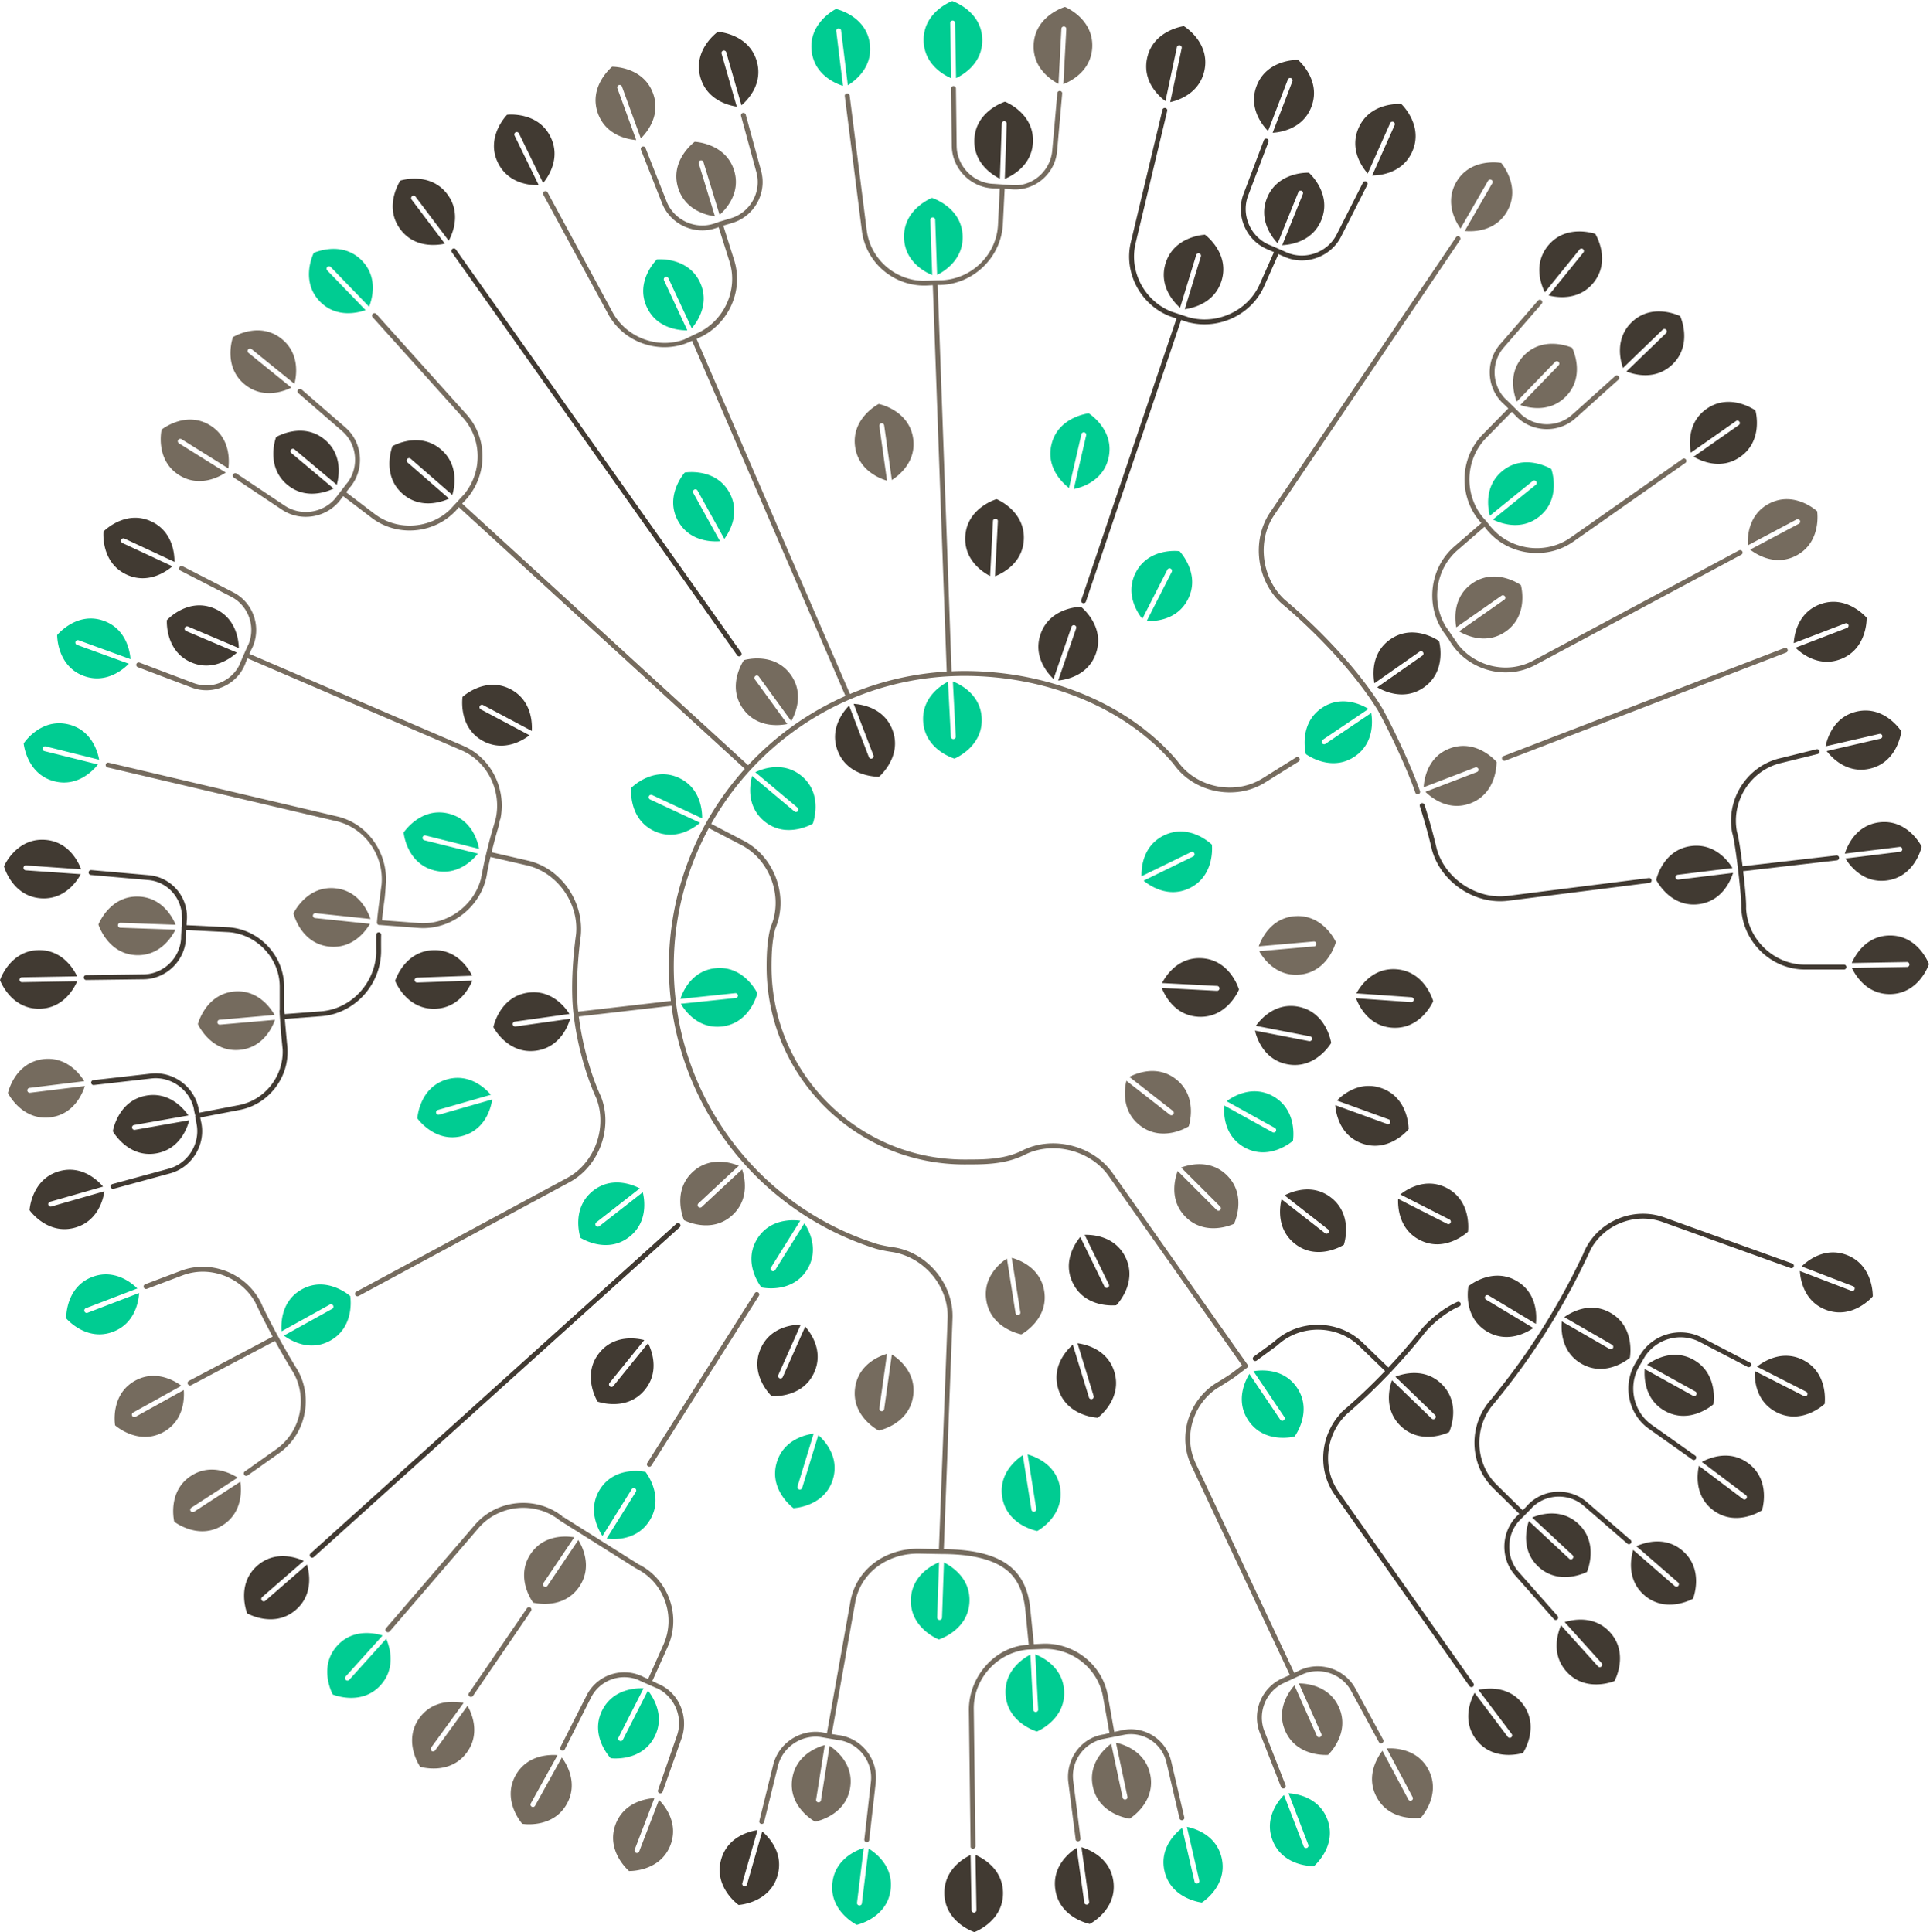 <svg xmlns="http://www.w3.org/2000/svg" width="1580" height="1582" viewBox="0 0 1580 1582">
    <g fill="none" fill-rule="evenodd">
        <path fill="#413A32" d="M1387.736 1191.784l-35.614-25.204c-14.769-10.451-19.31-30.985-10.74-46.848l1.928-3.308c1.813-3.113 2.88-4.948 3.323-5.716 9.721-14.822 29.168-20.105 44.941-11.885l39.083 20.367a2 2 0 1 0 1.848-3.547l-39.083-20.367c-17.512-9.127-39.062-3.355-49.832 12.77-.198.267-.255.363-.345.515l-.102.174c-.004.003-.005.007-.007.01l-.55.934c-.185.313-.378.515-.57.844-.205.349-.207.313-.258.313-.012 0-.024.167-.035.188-.015.037-.022.135-.034.172-.029.049-.057.128-.086.178-.48.825-1.062 1.84-1.75 3.02-.282.485-.543.909-.784 1.322-.033.053-.057.12-.09.12h-.003c-.038 0-.059.134-.113.227-.329.538-.62 1.053-.888 1.544-.43.738-.624 1.217-.815 1.546-.147.253-.16.262-.16.421v.002c0 .018-.11.053-.117.063.001-.001-.026-.001-.022-.002-.026.089-.078.255-.11.46-.023.049-.055.097-.076.145-7.85 17.242-2.554 38.495 13.143 49.603l35.61 25.205a2 2 0 1 0 2.308-3.265M1418.051 681.855c.131.421.209.662.343 1.175.248.944.548 2.304.899 4.15 1.015 5.342 2.218 13.481 3.6 24.981 1.208 10.056 1.956 17.77 2.33 23.448.251 3.81.305 6.41.25 7.681 1.204 28.035 24.53 50.546 52.116 50.546h31.992a2 2 0 0 0 0-4h-31.992c-25.406 0-46.943-20.762-48.133-46.11.075-1.698.018-4.333-.242-8.275-.359-5.448-1.059-12.792-2.164-22.138l76.76-8.883a2.012 2.012 0 0 0 1.758-2.229 2.004 2.004 0 0 0-2.216-1.764l-76.779 8.855c-1.271-10.329-2.389-17.798-3.35-22.858-.367-1.93-.687-3.378-.96-4.419a15.546 15.546 0 0 0-.315-1.076c-4.754-24.989 11.125-50.012 35.707-56.078l30.405-7.502a2 2 0 1 0-.958-3.884l-30.405 7.503c-26.709 6.59-43.899 33.753-38.646 60.877"/>
        <path fill="#413A32" d="M1334.891 1260.906l-35.812-31.037c-14.174-12.284-35.95-11.08-48.667 2.695-.129.14-.234.285-.317.43-.717.74-1.88 1.928-3.534 3.6l-21.33-20.957c-17.138-16.836-18.82-44.342-4.583-63.483.841-1.025 2.307-2.814 4.481-5.47 28.59-34.924 52.88-72.99 72.256-113.402 2.543-5.305 3.88-8.111 4.23-8.88.224-.594.233-.623.243-.736 10.997-20.94 36.615-31.242 59.203-23.11l104.843 37.743a2 2 0 0 0 1.355-3.763l-104.843-37.744c-25.943-9.34-55.5 3.724-66.059 29.196-.017.08-.019.156-.029.234-.839 1.758-1.614 3.377-2.55 5.33-19.237 40.124-43.356 77.92-71.744 112.598l-1.705 2.082c-.07.078-.132.15-.2.228l-.007-.006-.172.21a49.363 49.363 0 0 0-2.308 2.83l-.52.64c-.486.602-.486.602-.523.654a.385.385 0 0 0 .037.09c-.09.13-.183.258-.272.388-14.245 20.636-12.074 49.406 6.062 67.224l21.32 20.947-1.212 1.222c-.093.086-.17.16-.255.24l-.009-.01-.282.288-.024.023c-.363.353-.655.653-.934.953l-.405.414c-.24.253-.24.253-.36.409-.013.018-.028.047-.042.072l-.025.029c-11.449 13.182-11.64 33.392.07 46.647l31.814 36.017a2 2 0 1 0 2.998-2.648l-31.815-36.017c-10.523-11.912-10.187-30.228.416-41.897.62-.62 2.013-2.025 4.321-4.354.002-.002 0-.003 0-.005l-.002-.001v-.001c3-3.03 4.762-4.821 5.51-5.608.166-.175.287-.303.37-.395.212-.26.23-.28.286-.388 11.35-11.38 30.05-12.146 42.292-1.535l35.813 31.037a2.001 2.001 0 0 0 2.62-3.023M1046.596 208.057l4.923 2.188c17.125 7.611 37.845.245 46.32-16.469l21.526-42.454a2 2 0 0 0-3.569-1.809l-21.525 42.454c-7.51 14.814-25.948 21.37-41.127 14.623l-6.75-3-7.642-3.304c-15.242-6.592-22.853-24.56-16.978-40.086l16.678-44.075a2 2 0 0 0-3.74-1.416l-16.678 44.075c-6.63 17.525 1.927 37.733 19.132 45.173l5.767 2.494-11.683 26.287c-9.798 22.045-35.232 33.51-58.32 27.002a15580.504 15580.504 0 0 0-13.75-4.54c-22.072-8.625-35.062-32.742-29.509-56.008l25.855-108.31a2 2 0 1 0-3.89-.929L925.78 198.264c-5.922 24.81 7.574 50.466 30.624 60.132l.017.033c.326.177.326.177.362.191.324.113.514.177.777.265l.384.127.141.047c1.388.521 2.69.956 4.006 1.331l.035.012h.001l.084.025c.026.005.05.004.076.008l.906.3-78.007 230.541a2 2 0 0 0 3.79 1.282L966.99 261.99l.767.254c.101.038.194.071.294.107l-.004.011.301.098c1.126.41 2.127.736 3.124 1.025a205.569 205.569 0 0 0 1.54.503c.206.067.206.067.558.12l.028-.055c24.498 5.995 50.94-6.364 61.306-29.689l11.691-26.306zM235.394 859.418c-.005-.43-.017-.548-.032-.705-.004-.038.038-.08.034-.118-.086-1.513-.45-4.432-.455-4.464-.008-.03-1.618-17.527-1.789-19.827l29.93-2.257C290.521 829.962 312 806.039 312 778.49v-.005c0-.017-.085-10.138.034-13.003.046-1.104-.838-2.036-1.942-2.081a2.011 2.011 0 0 0-2.094 1.915c-.119 2.89.002 14.97.002 14.972-1 24.673-20.457 45.889-45.225 47.77l-29.81 2.256c-.072-.986-.19-1.924-.249-2.766-.025-.353-.065-.562-.09-.936-.012-.157-.032-18.692-.032-18.692 0-25.645-20.74-47.442-46.352-48.723l-33.55-1.677.2-3.646a2.27 2.27 0 0 0 .067-.413l.004-.062.004-.083c1.375-18.674-12.46-35.065-31.086-36.715l-47.123-4.176a2 2 0 1 0-.354 3.984l47.094 4.176C137.345 721.989 149 735.492 149 751.24v.015c0 .023.022.04.017.07-.013.094.202.204.187.43-.056.832-.204 3.233-.204 7.554v-.473h-.313c-.199 4-.365 6.262-.409 7.523-.019.542-.05.998-.045 1.198.004.097-.009.157.022.42-.698 16.292-14.318 29.608-30.683 29.815l-47.013.61a2.008 2.008 0 0 0-1.976 2.033 2.002 2.002 0 0 0 2.024 1.978l47.01-.593c18.741-.237 34.246-15.61 34.645-34.356.004-.185-.012-.358-.039-.726.035-.987.116-2.701.248-5.224l33.775 1.678C209.728 764.366 229 784.406 229 807.92v18.497c0 .846-.142 1.055-.117 1.409.071 1.012.046 2.139.133 3.353.25 3.468.458 6.937.717 10.176.132 1.65.234 3.202.358 4.635.19 2.196 1.188 12.162 1.29 13.109 1 21.696-14.283 41.606-35.878 45.759l-32.328 6.216-.397-2.098a2.505 2.505 0 0 0-.033-.313l-.01-.047h.001l-.07-.364-.156-.8a89.178 89.178 0 0 0-.195-.99c-.035-.182-.035-.182-.105-.43-.007-.015-.017-.03-.025-.045l-.028-.113c-4.316-17.02-20.953-28.832-38.593-26.822l-47.21 5.378a2 2 0 0 0 .453 3.974l47.21-5.378c15.826-1.803 30.992 8.995 34.592 24.397.15.808.391 2.85 1.391 6.366v.047H159.713c.793 4 1.188 6.479 1.347 7.26.048.24.044.32.073.423.011.034.007.048.015.073.001.005-.004.008-.003.013 2.346 15.568-7.597 31.114-22.963 35.304l-46.126 12.579a2 2 0 1 0 1.052 3.859l46.124-12.58c18.081-4.931 29.46-23.727 25.444-42.025a2.472 2.472 0 0 0-.119-.387c-.163-.85-.378-1.972-.639-3.35l32.338-6.22c23.44-4.507 40.03-25.98 39.138-49.367M1205.559 1381.163a2 2 0 0 0 .657-2.897l-110.363-156.75c-13.857-19.68-10.614-47.257 6.8-63.756l3.245-2.837c21.784-19.054 41.936-40.236 60.248-63.26 4.175-5.25 11.69-12.104 19.496-17.105 3.029-1.941 6.039-3.581 9.007-4.89a2.006 2.006 0 0 0 1.193-2.114h-.001a2.004 2.004 0 0 0-2.791-1.555c-3.17 1.398-6.365 3.14-9.566 5.19-8.182 5.243-16.024 12.396-20.467 17.984a490.26 490.26 0 0 1-26.401 30.499l-21.101-20.362c-19.817-19.121-52.166-19.467-72.372-.797l-16.66 12.23c-.803.59-1.144 1.685-.69 2.57a2.002 2.002 0 0 0 2.973.717l16.836-12.36.178-.147c18.643-17.305 48.64-17.008 66.956.665l21.14 20.4a473.873 473.873 0 0 1-30.913 29.588 53.124 53.124 0 0 0-2.996 2.62l-1.396 1.22-.358.315-.424.37.004.004c-.11.102-.19.179-.19.179l.145.146c-16.944 18.217-19.537 46.378-5.166 66.79l110.299 156.656c.602.855 1.767 1.2 2.678.687M1175.91 693.94a249.54 249.54 0 0 0-.467-1.985 385.136 385.136 0 0 0-1.857-7.408 509.132 509.132 0 0 0-7.42-25.611 2.001 2.001 0 0 0-3.812 1.212 503.451 503.451 0 0 1 7.361 25.41 375.635 375.635 0 0 1 1.838 7.328c.178.745.331 1.397.458 1.95l.15.661c7.166 26.653 35 45.404 62.305 42.045l115.86-14.64a2 2 0 0 0-.49-3.97l-115.859 14.64c-25.326 3.115-51.305-14.386-57.932-39.025a26.816 26.816 0 0 0-.136-.608M370.426 203.785a2 2 0 0 0-.477 2.787l233.5 330a2 2 0 1 0 3.265-2.31l-233.5-330a2 2 0 0 0-2.788-.477M553.741 1001.932l-299.5 270a2 2 0 0 0 2.68 2.97l299.5-270a2 2 0 1 0-2.68-2.97M1210.346 1383.657l27.188 36.08a1.992 1.992 0 0 1-.396 2.798 1.994 1.994 0 0 1-2.8-.391l-27.187-36.08c-3.03 5.556-10.527 22.586 1.19 38.137 14.248 18.906 38.426 11.112 38.426 11.112s14.156-21.093-.091-40c-11.718-15.55-30.154-13.038-36.33-11.656M1280.903 1328.138l30.229 33.573c.738.82.677 2.078-.15 2.822a1.994 1.994 0 0 1-2.822-.145l-30.23-33.573c-2.534 5.798-8.518 23.417 4.51 37.887 15.841 17.592 39.248 7.72 39.248 7.72s12.264-22.246-3.577-39.838c-13.028-14.47-31.176-10.361-37.208-8.446M1377.599 1269.869c-14.695-12.774-32.207-6.484-37.96-3.848l34.095 29.639c.833.723.925 1.98.195 2.819a1.995 1.995 0 0 1-2.819.2l-34.096-29.64c-1.809 6.065-5.601 24.282 9.094 37.056 17.867 15.53 39.896 2.88 39.896 2.88s9.461-23.575-8.405-39.106M1431.365 1198.178c-15.551-11.718-32.581-4.221-38.137-1.191l36.08 27.188a1.993 1.993 0 0 1 .391 2.799 1.994 1.994 0 0 1-2.798.396l-36.08-27.188c-1.382 6.175-3.894 24.612 11.657 36.33 18.906 14.247 39.999.091 39.999.091s7.794-24.178-11.112-38.425M1511.886 1027.589c-18.178-6.978-32.482 4.923-36.987 9.367l42.176 16.19a1.993 1.993 0 0 1 1.147 2.583 1.994 1.994 0 0 1-2.58 1.152l-42.177-16.191c.374 6.318 3.041 24.733 21.219 31.71 22.101 8.485 38.476-10.937 38.476-10.937s.827-25.39-21.274-33.874M1546.75 765.976c-19.468.34-28.273 16.731-30.785 22.54l45.17-.788a1.995 1.995 0 0 1 2.032 1.965 1.995 1.995 0 0 1-1.962 2.034l-45.17.788c2.713 5.717 12.085 21.793 31.553 21.453 23.669-.412 31.576-24.554 31.576-24.554s-8.744-23.851-32.414-23.438M1538.522 673.317c-19.326 2.373-26.368 19.596-28.26 25.635l44.841-5.506a1.993 1.993 0 0 1 2.225 1.742 1.995 1.995 0 0 1-1.738 2.229l-44.84 5.505c3.296 5.403 14.296 20.41 33.622 18.037 23.497-2.885 28.837-27.721 28.837-27.721s-11.19-22.806-34.687-19.921M1519.956 582.615c-18.972 4.38-24.176 22.245-25.426 28.45l44.02-10.163a1.994 1.994 0 0 1 2.395 1.5 1.994 1.994 0 0 1-1.496 2.396l-44.019 10.163c3.843 5.029 16.351 18.804 35.324 14.424 23.066-5.326 25.781-30.583 25.781-30.583s-13.513-21.513-36.579-16.187M1421.207 344.761a1.992 1.992 0 0 1 2.782.493c.634.905.42 2.148-.488 2.783l-37.007 25.913c5.447 3.223 22.205 11.309 38.155.141 19.392-13.579 12.447-38.014 12.447-38.014s-20.587-14.884-39.979-1.305c-15.95 11.168-14.083 29.681-12.917 35.901l37.007-25.912zM1361.174 269.93a1.994 1.994 0 0 1 2.826.053c.767.795.75 2.056-.047 2.826l-32.498 31.382c5.884 2.33 23.701 7.697 37.707-5.83 17.029-16.444 6.347-39.492 6.347-39.492s-22.662-11.48-39.691 4.964c-14.006 13.526-9.266 31.52-7.142 37.48l32.498-31.382zM1293.109 204.248a1.994 1.994 0 0 1 2.811-.293c.858.695.996 1.949.298 2.81l-28.431 35.11c6.124 1.596 24.462 4.75 36.715-10.382 14.898-18.397 1.487-39.972 1.487-39.972s-23.892-8.633-38.79 9.765c-12.253 15.132-5.355 32.413-2.521 38.07l28.431-35.108zM1138.054 100.806a1.994 1.994 0 0 1 2.64-1.01 1.995 1.995 0 0 1 1.015 2.637l-18.376 41.27c6.329-.042 24.858-1.741 32.778-19.53 9.629-21.626-8.91-38.994-8.91-38.994s-25.312-2.155-34.94 19.472c-7.92 17.787 3.216 32.695 7.418 37.426l18.375-41.271zM1054.31 65.102a1.994 1.994 0 0 1 2.583-1.147 1.994 1.994 0 0 1 1.151 2.58l-16.19 42.177c6.318-.374 24.733-3.041 31.711-21.22 8.483-22.1-10.938-38.474-10.938-38.474s-25.39-.827-33.874 21.274c-6.978 18.178 4.922 32.482 9.367 36.987l16.19-42.177zM954.1 82.784l9.393-44.19a1.993 1.993 0 0 1 2.371-1.537 1.996 1.996 0 0 1 1.542 2.369l-9.393 44.19c6.181-1.358 23.952-6.873 28-25.918 4.922-23.156-16.822-36.291-16.822-36.291s-25.207 3.155-30.129 26.31c-4.048 19.047 9.944 31.313 15.038 35.067M603.142 87.31l-12.453-43.427a1.993 1.993 0 0 1 1.373-2.47 1.994 1.994 0 0 1 2.473 1.368l12.452 43.427c4.82-4.101 17.922-17.314 12.555-36.03-6.525-22.757-31.89-24.146-31.89-24.146s-20.776 14.62-14.25 37.376c5.367 18.717 23.479 22.979 29.74 23.902M441.048 151.595l-19.804-40.605a1.992 1.992 0 0 1 .922-2.671 1.995 1.995 0 0 1 2.673.917l19.804 40.605c4.035-4.875 14.644-20.162 6.108-37.662-10.378-21.278-35.599-18.241-35.599-18.241s-17.92 18.005-7.543 39.282c8.535 17.501 27.113 18.553 33.44 18.375M364.17 199.517l-27.188-36.08a1.993 1.993 0 0 1 .395-2.798 1.994 1.994 0 0 1 2.799.391l27.189 36.08c3.03-5.556 10.527-22.586-1.191-38.137-14.247-18.906-38.426-11.112-38.426-11.112s-14.156 21.093.091 40c11.718 15.55 30.155 13.038 36.331 11.656M103.583 470.444c17.647 8.229 32.746-2.645 37.551-6.764l-40.945-19.093a1.994 1.994 0 0 1-.964-2.657 1.994 1.994 0 0 1 2.655-.968l40.944 19.092c.068-6.328-1.308-24.884-18.955-33.113-21.455-10.005-39.145 8.228-39.145 8.228s-2.596 25.27 18.859 35.275M33.503 735.532c19.424 1.358 29.624-14.204 32.632-19.772l-45.067-3.15a1.994 1.994 0 0 1-1.852-2.136 1.995 1.995 0 0 1 2.131-1.856l45.067 3.152c-2.204-5.932-10.139-22.763-29.563-24.12-23.615-1.652-33.596 21.708-33.596 21.708s6.632 24.523 30.248 26.174M63.199 803.413l-45.17.788a1.992 1.992 0 0 1-2.031-1.964 1.993 1.993 0 0 1 1.961-2.035l45.17-.788c-2.713-5.718-12.084-21.793-31.553-21.453C7.907 778.374 0 802.516 0 802.516s8.744 23.851 32.414 23.438c19.468-.34 28.273-16.733 30.785-22.54M39.577 986.49a1.994 1.994 0 0 1 1.368-2.473l43.427-12.452c-4.101-4.82-17.313-17.922-36.03-12.555-22.756 6.525-24.145 31.89-24.145 31.89s14.619 20.775 37.375 14.25c18.717-5.367 22.979-23.48 23.903-29.74l-43.428 12.452a1.993 1.993 0 0 1-2.47-1.372M217.22 1310.678a1.993 1.993 0 0 1-2.818-.2 1.994 1.994 0 0 1 .195-2.819l34.095-29.639c-5.753-2.634-23.265-8.926-37.96 3.849-17.866 15.53-8.405 39.107-8.405 39.107s22.029 12.65 39.896-2.88c14.695-12.775 10.903-30.992 9.094-37.056l-34.096 29.639zM623.987 1499.584l-12.453 43.427a1.992 1.992 0 0 1-2.472 1.368 1.995 1.995 0 0 1-1.373-2.47l12.453-43.428c-6.261.924-24.374 5.186-29.741 23.903-6.525 22.756 14.25 37.375 14.25 37.375s25.366-1.39 31.891-24.145c5.367-18.717-7.735-31.93-12.555-36.03"/>
        <path fill="#413A32" d="M1172.019 1161.503l-32.498-31.383c-2.124 5.962-6.865 23.955 7.142 37.48 17.029 16.445 39.69 4.966 39.69 4.966s10.682-23.05-6.347-39.494c-14.006-13.525-31.823-8.16-37.707-5.83l32.498 31.384c.793.766.82 2.025.047 2.825a1.994 1.994 0 0 1-2.825.052M1317.706 1104.522l-39.125-22.589c-.619 6.3-.865 24.904 15.997 34.64 20.502 11.836 39.713-4.785 39.713-4.785s4.79-24.948-15.713-36.784c-16.862-9.736-32.852-.22-37.997 3.465l39.125 22.59a1.993 1.993 0 0 1 .73 2.73 1.995 1.995 0 0 1-2.73.733M1218.623 1060.686l38.725 23.268c.728-6.286 1.299-24.885-15.391-34.913-20.292-12.193-39.79 4.09-39.79 4.09s-5.223 24.86 15.069 37.054c16.69 10.028 32.843.793 38.051-2.802l-38.724-23.268a1.994 1.994 0 0 1-.681-2.743 1.994 1.994 0 0 1 2.741-.686M1284.626 1276.243l-33.041-30.811c-2.02 5.998-6.445 24.071 7.795 37.35 17.314 16.145 39.771 4.272 39.771 4.272s10.279-23.232-7.035-39.377c-14.24-13.279-31.961-7.603-37.803-5.17l33.041 30.811c.806.752.854 2.011.096 2.824a1.994 1.994 0 0 1-2.824.101M1385.967 1142.85l-39.513-21.902c-.509 6.308-.43 24.915 16.599 34.355 20.706 11.477 39.624-5.477 39.624-5.477s4.352-25.028-16.353-36.505c-17.03-9.44-32.851.354-37.931 4.128l39.513 21.902a1.994 1.994 0 0 1 .777 2.718 1.995 1.995 0 0 1-2.716.78M887.95 1011.061l19.804 40.605a1.992 1.992 0 0 1-.922 2.671 1.994 1.994 0 0 1-2.673-.918l-19.804-40.605c-4.035 4.876-14.644 20.163-6.108 37.663 10.378 21.278 35.599 18.241 35.599 18.241s17.92-18.005 7.543-39.282c-8.536-17.5-27.113-18.553-33.44-18.375M983.609 784.573c-19.444-1.019-29.371 14.72-32.282 20.338l45.115 2.365a1.993 1.993 0 0 1 1.889 2.102 1.994 1.994 0 0 1-2.098 1.892l-45.116-2.364c2.308 5.893 10.535 22.582 29.98 23.601 23.64 1.24 33.212-22.292 33.212-22.292s-7.06-24.403-30.7-25.642M1071.716 852.464l-44.347-8.62c1.466 6.156 7.29 23.829 26.403 27.544 23.239 4.517 35.992-17.453 35.992-17.453s-3.595-25.148-26.833-29.665c-19.113-3.716-31.134 10.488-34.8 15.647l44.349 8.62a1.995 1.995 0 0 1 1.578 2.345 1.994 1.994 0 0 1-2.342 1.582M815.855 408.673s-24.404 7.06-25.643 30.7c-1.019 19.445 14.72 29.371 20.34 32.283l2.363-45.116a1.994 1.994 0 0 1 2.103-1.889 1.995 1.995 0 0 1 1.891 2.099l-2.364 45.115c5.894-2.308 22.583-10.535 23.601-29.98 1.24-23.64-22.291-33.212-22.291-33.212M1155.183 820.505l-45.067-3.15c2.205 5.931 10.139 22.761 29.563 24.12 23.615 1.651 33.596-21.71 33.596-21.71s-6.632-24.522-30.248-26.174c-19.424-1.358-29.623 14.205-32.632 19.772l45.067 3.152a1.993 1.993 0 0 1 1.852 2.134 1.994 1.994 0 0 1-2.131 1.856M502.113 1134.889a1.994 1.994 0 0 1-2.812.293 1.995 1.995 0 0 1-.298-2.81l28.431-35.11c-6.123-1.596-24.46-4.75-36.714 10.382-14.899 18.397-1.488 39.972-1.488 39.972s23.892 8.633 38.79-9.765c12.255-15.132 5.356-32.413 2.521-38.071l-28.43 35.109zM341.387 800.479l45.15-1.577c-2.813-5.67-12.463-21.578-31.923-20.898-23.66.826-31.143 25.102-31.143 25.102s9.16 23.695 32.818 22.868c19.46-.68 27.977-17.223 30.387-23.074l-45.15 1.577a1.994 1.994 0 0 1-2.064-1.93 1.994 1.994 0 0 1 1.925-2.068M1162.357 1015.338c21.093 10.747 39.408-6.856 39.408-6.856s3.477-25.165-17.616-35.912c-17.349-8.84-32.819 1.5-37.764 5.449l40.253 20.51a1.994 1.994 0 0 1 .871 2.689 1.994 1.994 0 0 1-2.687.875l-40.253-20.51c-.288 6.322.44 24.915 17.788 33.755M640.81 1127.496a1.993 1.993 0 0 1-2.64 1.01 1.994 1.994 0 0 1-1.015-2.637l18.375-41.271c-6.328.042-24.858 1.742-32.778 19.53-9.628 21.626 8.91 38.995 8.91 38.995s25.312 2.155 34.941-19.472c7.92-17.787-3.216-32.695-7.419-37.426l-18.375 41.27zM1114.875 936.184c22.245 8.097 38.278-11.608 38.278-11.608s.384-25.4-21.861-33.497c-18.297-6.66-32.391 5.488-36.818 10.011l42.452 15.451a1.993 1.993 0 0 1 1.192 2.563 1.994 1.994 0 0 1-2.56 1.196l-42.452-15.45c.484 6.31 3.472 24.675 21.769 31.334M1060.146 1018.434c18.655 14.575 39.993.79 39.993.79s8.214-24.04-10.441-38.614c-15.343-11.988-32.502-4.79-38.11-1.857l35.6 27.814a1.993 1.993 0 0 1 .342 2.805 1.993 1.993 0 0 1-2.804.347l-35.6-27.814c-1.49 6.151-4.323 24.541 11.02 36.53M882.093 1099.85l13.208 43.202a1.993 1.993 0 0 1-1.328 2.494 1.995 1.995 0 0 1-2.497-1.324l-13.208-43.203c-4.748 4.184-17.618 17.623-11.925 36.243 6.922 22.64 32.308 23.585 32.308 23.585s20.516-14.98 13.595-37.619c-5.693-18.62-23.877-22.565-30.153-23.379M438.95 860.288c19.282-2.71 26.023-20.053 27.809-26.124l-44.738 6.288a1.993 1.993 0 0 1-2.255-1.703 1.993 1.993 0 0 1 1.698-2.259l44.738-6.288c-3.39-5.343-14.65-20.157-33.932-17.447-23.443 3.296-28.349 28.22-28.349 28.22s11.586 22.608 35.029 19.313M395.644 606.822c17.192 9.14 32.84-.927 37.853-4.79l-39.889-21.21a1.994 1.994 0 0 1-.824-2.703 1.994 1.994 0 0 1 2.702-.828l39.889 21.21c.399-6.316-.004-24.92-17.196-34.061-20.903-11.114-39.522 6.168-39.522 6.168s-3.915 25.1 16.987 36.214M1373.468 716.25l44.84-5.505c-3.296-5.402-14.296-20.41-33.622-18.037-23.497 2.885-28.837 27.72-28.837 27.72s11.19 22.808 34.687 19.923c19.326-2.373 26.369-19.596 28.26-25.636l-44.841 5.506a1.994 1.994 0 0 1-2.225-1.742 1.994 1.994 0 0 1 1.738-2.228M1049.688 200.731c6.323-.264 24.782-2.609 32.076-20.663 8.868-21.949-10.265-38.66-10.265-38.66s-25.372-1.27-34.24 20.679c-7.294 18.053 4.355 32.563 8.72 37.145l16.924-41.887a1.992 1.992 0 0 1 2.602-1.102 1.994 1.994 0 0 1 1.107 2.6l-16.924 41.888zM954.155 215.748c-5.693 18.62 7.177 32.059 11.924 36.243l13.209-43.203a1.993 1.993 0 0 1 2.496-1.324 1.994 1.994 0 0 1 1.329 2.494l-13.208 43.203c6.276-.814 24.46-4.76 30.152-23.38 6.922-22.638-13.595-37.618-13.595-37.618s-25.386.946-32.307 23.585M822.771 83.255s-24.276 7.484-25.102 31.143c-.68 19.459 15.23 29.109 20.898 31.922l1.577-45.15a1.993 1.993 0 0 1 2.07-1.925 1.996 1.996 0 0 1 1.928 2.065l-1.577 45.15c5.852-2.411 22.395-10.928 23.074-30.387.827-23.66-22.868-32.818-22.868-32.818M329.708 404.409c14.695 12.774 32.207 6.483 37.96 3.848l-34.095-29.64a1.992 1.992 0 0 1-.195-2.818 1.995 1.995 0 0 1 2.819-.2l34.096 29.639c1.809-6.065 5.6-24.281-9.094-37.056-17.867-15.531-39.896-2.88-39.896-2.88s-9.461 23.576 8.405 39.107M235.111 396.845c14.916 12.516 32.315 5.921 38.022 3.185l-34.608-29.039a1.994 1.994 0 0 1-.244-2.816 1.995 1.995 0 0 1 2.815-.249l34.608 29.04c1.703-6.095 5.177-24.375-9.739-36.891-18.135-15.217-39.94-2.184-39.94-2.184s-9.049 23.737 9.086 38.954M136.595 507.8s-1.713 25.346 20.079 34.596c17.923 7.608 32.634-3.786 37.291-8.07l-41.586-17.652a1.993 1.993 0 0 1-1.056-2.621 1.994 1.994 0 0 1 2.619-1.061l41.586 17.652c-.153-6.327-2.176-24.824-20.099-32.432-21.792-9.25-38.834 9.589-38.834 9.589M109.74 921.163l44.491-7.845c-3.574-5.222-15.345-19.634-34.52-16.252-23.314 4.11-27.347 29.192-27.347 29.192s12.368 22.19 35.682 18.078c19.175-3.38 25.307-20.949 26.88-27.079l-44.49 7.845a1.993 1.993 0 0 1-2.315-1.623 1.995 1.995 0 0 1 1.62-2.316M1138.084 523.555c-15.95 11.168-14.082 29.68-12.917 35.9l37.007-25.911a1.992 1.992 0 0 1 2.782.493c.634.905.42 2.147-.488 2.783l-37.007 25.913c5.447 3.223 22.205 11.309 38.155.14 19.392-13.578 12.447-38.013 12.447-38.013s-20.587-14.884-39.979-1.305M698.854 576.301l16.19 42.177a1.992 1.992 0 0 1-1.152 2.58 1.993 1.993 0 0 1-2.582-1.147l-16.19-42.176c-4.445 4.505-16.345 18.809-9.367 36.987 8.483 22.101 33.873 21.274 33.873 21.274s19.422-16.375 10.94-38.476c-6.979-18.178-25.394-20.845-31.712-21.219M879.74 511.957a1.994 1.994 0 0 1 1.242 2.539l-14.708 42.716c6.3-.595 24.61-3.903 30.95-22.313 7.708-22.384-12.274-38.07-12.274-38.07s-25.403.059-33.111 22.443c-6.34 18.41 6.054 32.29 10.653 36.637l14.708-42.716a1.993 1.993 0 0 1 2.54-1.236M798.577 1518.801l.788 45.17a1.992 1.992 0 0 1-1.964 2.031 1.993 1.993 0 0 1-2.035-1.961l-.788-45.17c-5.718 2.713-21.793 12.085-21.453 31.553.413 23.669 24.555 31.576 24.555 31.576s23.851-8.744 23.438-32.414c-.34-19.468-16.733-28.273-22.54-30.785M885.328 1512.479l6.287 44.738a1.993 1.993 0 0 1-1.702 2.255 1.995 1.995 0 0 1-2.259-1.7l-6.287-44.736c-5.344 3.39-20.157 14.65-17.447 33.932 3.294 23.443 28.22 28.348 28.22 28.348s22.607-11.586 19.313-35.03c-2.71-19.28-20.054-26.021-26.125-27.807M1476.149 1113.57c-17.349-8.84-32.819 1.5-37.764 5.45l40.253 20.51c.983.5 1.376 1.697.871 2.688a1.995 1.995 0 0 1-2.687.876l-40.253-20.51c-.288 6.322.439 24.915 17.788 33.754 21.093 10.748 39.408-6.856 39.408-6.856s3.477-25.165-17.616-35.912M1513.222 511.557a1.995 1.995 0 0 1-1.147 2.583l-42.176 16.19c4.505 4.444 18.809 16.345 36.987 9.367 22.101-8.484 21.274-33.874 21.274-33.874s-16.375-19.422-38.476-10.938c-18.178 6.978-20.845 25.393-21.219 31.71l42.177-16.19a1.993 1.993 0 0 1 2.58 1.152"/>
        <path fill="#00CC92" d="M299.29 253.922l-31.382-32.498a1.994 1.994 0 0 1 .052-2.826 1.996 1.996 0 0 1 2.826.047l31.382 32.498c2.33-5.884 7.697-23.701-5.83-37.707-16.444-17.029-39.492-6.347-39.492-6.347s-11.48 22.662 4.964 39.691c13.526 14.006 31.52 9.266 37.48 7.142M509.918 1424.474a1.993 1.993 0 0 1-2.689.871 1.994 1.994 0 0 1-.875-2.687l20.51-40.253c-6.322-.289-24.916.439-33.756 17.788-10.747 21.093 6.858 39.408 6.858 39.408s25.163 3.477 35.912-17.616c8.838-17.349-1.502-32.819-5.45-37.764l-20.51 40.253zM1058.47 934.035s4.352-25.028-16.353-36.505c-17.03-9.44-32.851.354-37.931 4.13l39.513 21.901a1.994 1.994 0 0 1 .777 2.717 1.994 1.994 0 0 1-2.716.781l-39.513-21.902c-.509 6.308-.431 24.915 16.599 34.355 20.705 11.477 39.624-5.477 39.624-5.477M955.693 466.44a1.992 1.992 0 0 1 2.688-.871 1.994 1.994 0 0 1 .876 2.687l-20.51 40.253c6.322.288 24.915-.44 33.755-17.788 10.747-21.093-6.857-39.408-6.857-39.408s-25.164-3.477-35.912 17.616c-8.839 17.349 1.501 32.819 5.45 37.764l20.51-40.253zM515.212 1012.726c15.344-11.988 12.51-30.378 11.021-36.529l-35.6 27.814c-.869.68-2.12.53-2.805-.347a1.994 1.994 0 0 1 .342-2.805l35.6-27.814c-5.608-2.933-22.766-10.13-38.11 1.856-18.654 14.575-10.44 38.614-10.44 38.614s21.337 13.786 39.992-.789M585.662 792.762c-19.365 2.035-26.707 19.133-28.703 25.138l44.929-4.722a1.993 1.993 0 0 1 2.195 1.78 1.995 1.995 0 0 1-1.777 2.198l-44.93 4.722c3.202 5.459 13.939 20.656 33.303 18.621 23.544-2.474 29.316-27.213 29.316-27.213s-10.79-22.999-34.333-20.524M1270.007 384.069s-21.575-13.412-39.972 1.486c-15.132 12.254-11.978 30.592-10.382 36.716l35.11-28.431a1.992 1.992 0 0 1 2.81.298 1.993 1.993 0 0 1-.293 2.81l-35.109 28.431c5.658 2.835 22.939 9.733 38.071-2.521 18.398-14.898 9.765-38.789 9.765-38.789M763.175 225.231l-1.577-45.15a1.994 1.994 0 0 1 1.93-2.065 1.994 1.994 0 0 1 2.068 1.925l1.577 45.15c5.67-2.813 21.578-12.463 20.898-31.922-.826-23.659-25.102-31.143-25.102-31.143s-23.695 9.159-22.869 32.818c.68 19.459 17.223 27.976 23.075 30.387M391.257 698.928l-43.835-10.93a1.994 1.994 0 0 1-1.454-2.423 1.995 1.995 0 0 1 2.42-1.458l43.837 10.93c-1.141-6.225-6.033-24.178-24.926-28.888-22.97-5.727-36.855 15.545-36.855 15.545s2.273 25.302 25.243 31.029c18.893 4.71 31.64-8.845 35.57-13.805M286.713 1061.195s-18.918-16.954-39.623-5.477c-17.03 9.44-17.108 28.047-16.6 34.355l39.513-21.902a1.993 1.993 0 0 1 2.716.781c.536.966.193 2.18-.776 2.717l-39.513 21.902c5.08 3.775 20.9 13.57 37.93 4.13 20.706-11.478 16.353-36.506 16.353-36.506M772.77 1279.324l-1.577 45.15a1.992 1.992 0 0 1-2.068 1.926 1.994 1.994 0 0 1-1.929-2.066l1.577-45.15c-5.852 2.411-22.396 10.928-23.075 30.388-.826 23.659 22.869 32.818 22.869 32.818s24.276-7.485 25.102-31.144c.679-19.459-15.23-29.109-20.899-31.922M625.462 672.225c18.135 15.217 39.94 2.184 39.94 2.184s9.048-23.737-9.086-38.954c-14.916-12.516-32.315-5.92-38.022-3.185l34.608 29.04c.844.708.959 1.962.244 2.814a1.993 1.993 0 0 1-2.815.25l-34.608-29.04c-1.703 6.095-5.177 24.375 9.739 36.891M779.577.836S755.727 9.58 756.14 33.25c.34 19.468 16.732 28.273 22.541 30.785l-.789-45.17a1.993 1.993 0 0 1 1.965-2.031 1.994 1.994 0 0 1 2.035 1.96l.788 45.17c5.717-2.712 21.793-12.083 21.453-31.552C803.72 8.742 779.577.836 779.577.836M690.116 70.289l-5.506-44.841a1.993 1.993 0 0 1 1.742-2.225 1.995 1.995 0 0 1 2.23 1.738l5.504 44.84c5.403-3.296 20.41-14.296 18.037-33.622-2.885-23.497-27.72-28.837-27.72-28.837s-22.807 11.19-19.922 34.686c2.373 19.326 19.596 26.369 25.635 28.26M68.651 553.467c18.297 6.66 32.391-5.49 36.818-10.011l-42.453-15.452a1.994 1.994 0 0 1-1.192-2.562 1.994 1.994 0 0 1 2.561-1.196l42.452 15.45c-.484-6.31-3.472-24.675-21.769-31.334-22.246-8.097-38.279 11.608-38.279 11.608s-.384 25.4 21.862 33.497M80.2 625.928l-43.834-10.93a1.994 1.994 0 0 1-1.454-2.423 1.995 1.995 0 0 1 2.42-1.458l43.837 10.93c-1.142-6.225-6.033-24.178-24.926-28.888-22.97-5.727-36.855 15.545-36.855 15.545s2.273 25.302 25.243 31.029c18.893 4.71 31.64-8.845 35.57-13.805M69.12 1073.728a1.995 1.995 0 0 1 1.146-2.582l42.177-16.19c-4.505-4.444-18.81-16.345-36.988-9.367-22.1 8.484-21.273 33.874-21.273 33.874s16.374 19.421 38.475 10.938c18.178-6.979 20.845-25.394 21.22-31.71L71.7 1074.88a1.994 1.994 0 0 1-2.58-1.153M285.945 1375.388a1.994 1.994 0 0 1-2.822.146 1.996 1.996 0 0 1-.151-2.823l30.23-33.573c-6.032-1.915-24.18-6.024-37.21 8.446-15.84 17.593-3.575 39.84-3.575 39.84s23.407 9.87 39.247-7.722c13.029-14.47 7.045-32.088 4.51-37.887l-30.23 33.573zM711.086 1513.586l-5.506 44.84a1.992 1.992 0 0 1-2.228 1.738 1.994 1.994 0 0 1-1.742-2.225l5.506-44.841c-6.04 1.892-23.262 8.935-25.635 28.26-2.885 23.498 19.921 34.687 19.921 34.687s24.836-5.34 27.721-28.837c2.373-19.326-12.635-30.326-18.037-33.622M1059.804 1176.211s15.241-20.324 2.003-39.95c-10.888-16.142-29.431-14.598-35.671-13.542l25.263 37.454c.616.914.38 2.151-.542 2.773a1.993 1.993 0 0 1-2.774-.537l-25.263-37.453c-3.317 5.39-11.695 22.004-.807 38.146 13.238 19.626 37.791 13.11 37.791 13.11M847.545 1354.568l2.365 45.115a1.993 1.993 0 0 1-1.892 2.1 1.995 1.995 0 0 1-2.103-1.89l-2.363-45.116c-5.62 2.912-21.359 12.838-20.34 32.283 1.24 23.641 25.643 30.7 25.643 30.7s23.53-9.572 22.291-33.212c-1.018-19.445-17.707-27.672-23.6-29.98M660.653 1039.696c10.318-16.513 1.366-32.825-2.138-38.095l-23.94 38.312a1.994 1.994 0 0 1-2.754.634 1.995 1.995 0 0 1-.638-2.753l23.94-38.313c-6.272-.838-24.858-1.734-35.176 14.779-12.545 20.076 3.396 39.855 3.396 39.855s24.765 5.657 37.31-14.42M976.83 701.277l-40.605 19.804c4.875 4.035 20.162 14.644 37.663 6.108 21.277-10.377 18.24-35.6 18.24-35.6s-18.005-17.92-39.282-7.542c-17.501 8.536-18.552 27.113-18.375 33.439l40.605-19.804a1.994 1.994 0 0 1 2.672.922 1.995 1.995 0 0 1-.918 2.673M891.307 338.439s-25.258 2.715-30.583 25.782c-4.38 18.972 9.395 31.48 14.423 35.323l10.163-44.019a1.993 1.993 0 0 1 2.398-1.496 1.994 1.994 0 0 1 1.499 2.396l-10.162 44.019c6.204-1.25 24.068-6.454 28.448-25.426 5.326-23.066-16.186-36.579-16.186-36.579M560.572 386.936s-16.954 18.918-5.477 39.623c9.44 17.03 28.047 17.108 34.355 16.6l-21.902-39.513a1.993 1.993 0 0 1 .781-2.716 1.994 1.994 0 0 1 2.717.776l21.902 39.513c3.775-5.08 13.569-20.901 4.129-37.931-11.477-20.705-36.505-16.352-36.505-16.352M849.168 1253.567s22.402-11.979 18.7-35.36c-3.047-19.232-20.506-25.669-26.607-27.349l7.067 44.621a1.993 1.993 0 0 1-1.663 2.285 1.995 1.995 0 0 1-2.288-1.659l-7.067-44.62c-5.284 3.482-19.898 15-16.852 34.23 3.703 23.382 28.71 27.852 28.71 27.852M669.915 1175.019l-13.209 43.203a1.993 1.993 0 0 1-2.496 1.325 1.995 1.995 0 0 1-1.329-2.494l13.21-43.204c-6.277.814-24.46 4.759-30.154 23.38-6.922 22.639 13.595 37.619 13.595 37.619s25.386-.947 32.307-23.585c5.693-18.621-7.176-32.06-11.924-36.244M357.055 911.3a1.994 1.994 0 0 1 1.368-2.473l43.427-12.452c-4.1-4.821-17.313-17.922-36.03-12.555-22.756 6.525-24.145 31.89-24.145 31.89s14.62 20.775 37.375 14.25c18.717-5.367 22.98-23.48 23.903-29.74l-43.428 12.452a1.993 1.993 0 0 1-2.47-1.372M1085.099 609.034a1.992 1.992 0 0 1-2.773-.542 1.994 1.994 0 0 1 .536-2.774l37.454-25.263c-5.389-3.317-22.004-11.695-38.146-.807-19.626 13.238-13.109 37.792-13.109 37.792s20.324 15.24 39.95 2.002c16.142-10.888 14.599-29.431 13.542-35.671l-37.454 25.263zM562.678 270.497l-19.093-40.944c-.466-1-.04-2.185.969-2.655a1.995 1.995 0 0 1 2.657.964l19.092 40.945c4.12-4.805 14.993-19.904 6.764-37.551-10.004-21.455-35.275-18.86-35.275-18.86s-18.232 17.69-8.227 39.146c8.228 17.647 26.785 19.023 33.113 18.955M517.178 1219.337a1.993 1.993 0 0 1 2.755-.633 1.994 1.994 0 0 1 .638 2.753l-23.94 38.312c6.273.838 24.858 1.734 35.177-14.778 12.544-20.076-3.396-39.856-3.396-39.856s-24.767-5.657-37.312 14.42c-10.317 16.512-1.365 32.824 2.138 38.095l23.94-38.313zM532.19 654.587a1.993 1.993 0 0 1-.965-2.656 1.994 1.994 0 0 1 2.654-.97l40.945 19.094c.068-6.33-1.308-24.885-18.955-33.114-21.456-10.005-39.145 8.228-39.145 8.228s-2.596 25.27 18.86 35.275c17.646 8.229 32.745-2.645 37.55-6.764l-40.945-19.093zM780.07 557.953l2.364 45.115a1.993 1.993 0 0 1-1.892 2.099 1.995 1.995 0 0 1-2.102-1.89l-2.365-45.115c-5.619 2.912-21.357 12.838-20.338 32.283 1.24 23.64 25.642 30.7 25.642 30.7s23.531-9.572 22.292-33.212c-1.019-19.445-17.708-27.672-23.6-29.98M971.658 1495.81l10.163 44.018a1.994 1.994 0 0 1-1.5 2.396 1.996 1.996 0 0 1-2.398-1.496l-10.162-44.019c-5.029 3.843-18.804 16.351-14.424 35.324 5.325 23.066 30.583 25.781 30.583 25.781s21.512-13.513 16.187-36.579c-4.38-18.972-22.245-24.176-28.449-25.426M1054.854 1468.301l16.19 42.177a1.993 1.993 0 0 1-1.151 2.58 1.994 1.994 0 0 1-2.583-1.147l-16.19-42.177c-4.445 4.506-16.345 18.81-9.367 36.988 8.484 22.101 33.874 21.273 33.874 21.273s19.421-16.374 10.938-38.475c-6.978-18.178-25.393-20.845-31.711-21.219"/>
        <path fill="#756B5E" d="M22.387 892.987a1.994 1.994 0 0 1 1.738-2.228l44.84-5.506c-3.296-5.403-14.296-20.41-33.622-18.037-23.497 2.885-28.837 27.721-28.837 27.721s11.19 22.806 34.687 19.921c19.326-2.373 26.369-19.596 28.26-25.635l-44.841 5.506a1.994 1.994 0 0 1-2.225-1.742M833.665 1076.764a1.995 1.995 0 0 1-2.288-1.659l-7.067-44.62c-5.284 3.482-19.898 15-16.852 34.23 3.703 23.382 28.71 27.852 28.71 27.852s22.402-11.979 18.7-35.36c-3.047-19.232-20.506-25.669-26.607-27.349l7.067 44.621a1.993 1.993 0 0 1-1.663 2.285M721.574 346.602a1.993 1.993 0 0 1 2.258 1.698l6.288 44.738c5.344-3.39 20.157-14.651 17.447-33.932-3.294-23.443-28.22-28.35-28.22-28.35s-22.607 11.587-19.313 35.03c2.71 19.282 20.053 26.023 26.125 27.809l-6.288-44.738a1.993 1.993 0 0 1 1.703-2.255M604.787 954.507c-5.842-2.433-23.563-8.11-37.803 5.17-17.313 16.146-7.035 39.377-7.035 39.377s22.458 11.874 39.771-4.271c14.24-13.28 9.815-31.353 7.795-37.351l-33.04 30.81a1.994 1.994 0 0 1-2.825-.1 1.995 1.995 0 0 1 .096-2.824l33.041-30.811zM143.637 761.18l-45.15-1.577a1.992 1.992 0 0 1-1.925-2.068 1.994 1.994 0 0 1 2.065-1.93l45.15 1.578c-2.41-5.852-10.928-22.395-30.387-23.075-23.659-.826-32.818 22.869-32.818 22.869s7.484 24.276 31.142 25.102c19.46.679 29.11-15.23 31.923-20.9M179.759 834.965l45.005-3.938c-3.105-5.514-13.575-20.896-32.972-19.199-23.583 2.064-29.787 26.698-29.787 26.698s10.387 23.183 33.97 21.12c19.397-1.698 27.037-18.664 29.138-24.634l-45.005 3.938a1.994 1.994 0 0 1-2.164-1.819 1.995 1.995 0 0 1 1.815-2.166M618.402 553.468a1.995 1.995 0 0 1 2.792.44l26.554 36.549c3.127-5.502 10.92-22.4-.525-38.151-13.915-19.152-38.225-11.782-38.225-11.782s-14.523 20.843-.608 39.995c11.445 15.753 29.923 13.563 36.122 12.289l-26.555-36.55a1.994 1.994 0 0 1 .445-2.79M1135.242 1431.628l21.21 39.89c.517.973.153 2.18-.83 2.701a1.995 1.995 0 0 1-2.702-.824l-21.21-39.889c-3.862 5.013-13.93 20.661-4.79 37.853 11.115 20.902 36.215 16.987 36.215 16.987s17.28-18.619 6.167-39.522c-9.141-17.192-27.744-17.595-34.06-17.196M1487.628 418.608s-18.62-17.282-39.522-6.168c-17.192 9.14-17.595 27.744-17.196 34.06l39.89-21.21a1.992 1.992 0 0 1 2.7.829 1.995 1.995 0 0 1-.823 2.704l-39.89 21.209c5.014 3.862 20.661 13.93 37.854 4.79 20.902-11.114 16.987-36.214 16.987-36.214M1218.222 148.003a1.993 1.993 0 0 1 2.731-.73 1.994 1.994 0 0 1 .733 2.73l-22.588 39.124c6.298.619 24.904.866 34.639-15.997 11.837-20.502-4.784-39.713-4.784-39.713s-24.948-4.79-36.785 15.713c-9.736 16.863-.219 32.852 3.466 37.997l22.588-39.124zM866.551 68.656l2.364-45.116a1.994 1.994 0 0 1 2.102-1.89 1.995 1.995 0 0 1 1.893 2.1l-2.365 45.115c5.893-2.308 22.583-10.535 23.602-29.98 1.239-23.64-22.293-33.212-22.293-33.212s-24.402 7.06-25.641 30.7c-1.019 19.445 14.719 29.37 20.338 32.283M520.861 114.674L505.41 72.221a1.994 1.994 0 0 1 1.197-2.56 1.994 1.994 0 0 1 2.562 1.192l15.452 42.452c4.522-4.427 16.671-18.521 10.011-36.818-8.097-22.245-33.497-21.861-33.497-21.861s-19.705 16.033-11.608 38.278c6.66 18.297 25.025 21.285 31.335 21.77M200.45 314.858c15.132 12.254 32.413 5.356 38.072 2.52l-35.11-28.43a1.992 1.992 0 0 1-.293-2.81 1.995 1.995 0 0 1 2.81-.298l35.11 28.43c1.596-6.123 4.75-24.461-10.382-36.715-18.397-14.898-39.972-1.486-39.972-1.486s-8.633 23.89 9.765 38.789M146.719 389.08c16.513 10.319 32.825 1.367 38.095-2.137l-38.312-23.94a1.994 1.994 0 0 1-.634-2.754 1.994 1.994 0 0 1 2.753-.638l38.313 23.94c.838-6.273 1.734-24.858-14.78-35.176-20.075-12.545-39.854 3.395-39.854 3.395s-5.657 24.766 14.419 37.31M150.44 1138.157l-39.514 21.902a1.993 1.993 0 0 1-2.716-.78 1.994 1.994 0 0 1 .777-2.718l39.513-21.903c-5.08-3.774-20.9-13.568-37.93-4.128-20.706 11.477-16.354 36.505-16.354 36.505s18.92 16.954 39.624 5.477c17.03-9.44 17.108-28.047 16.6-34.355M158.835 1237.828c-.925.6-2.158.343-2.764-.59a1.996 1.996 0 0 1 .585-2.765l37.889-24.605c-5.331-3.411-21.796-12.077-38.126-1.472-19.854 12.893-13.766 37.556-13.766 37.556s20.054 15.593 39.908 2.7c16.33-10.605 15.11-29.172 14.163-35.43l-37.89 24.606zM356.194 1433.248a1.994 1.994 0 0 1-2.792.44 1.995 1.995 0 0 1-.444-2.79l26.554-36.55c-6.2-1.274-24.677-3.464-36.121 12.29-13.915 19.152.607 39.995.607 39.995s24.31 7.37 38.225-11.783c11.445-15.751 3.653-32.649.526-38.15l-26.555 36.548zM438.046 1478.535a1.993 1.993 0 0 1-2.717.776 1.994 1.994 0 0 1-.782-2.715l21.903-39.513c-6.308-.509-24.915-.431-34.355 16.599-11.477 20.705 5.477 39.623 5.477 39.623s25.028 4.353 36.505-16.352c9.44-17.03-.354-32.851-4.129-37.931l-21.902 39.513zM523.304 1515.911a1.993 1.993 0 0 1-2.583 1.147 1.993 1.993 0 0 1-1.151-2.58l16.19-42.177c-6.318.374-24.733 3.041-31.711 21.22-8.483 22.1 10.939 38.474 10.939 38.474s25.389.828 33.873-21.273c6.978-18.178-4.922-32.482-9.367-36.988l-16.19 42.177zM1063.333 1378.365l18.376 41.271a1.994 1.994 0 0 1-1.015 2.638 1.995 1.995 0 0 1-2.64-1.01l-18.375-41.272c-4.202 4.732-15.338 19.64-7.418 37.427 9.628 21.626 34.94 19.472 34.94 19.472s18.539-17.369 8.91-38.996c-7.92-17.787-26.449-19.487-32.778-19.53M679.144 1429.484l-7.067 44.621a1.994 1.994 0 0 1-2.288 1.66 1.994 1.994 0 0 1-1.663-2.286l7.067-44.62c-6.101 1.68-23.56 8.116-26.606 27.348-3.703 23.381 18.699 35.36 18.699 35.36s25.007-4.47 28.71-27.852c3.046-19.23-11.568-30.748-16.852-34.23M913.59 1426.904l9.393 44.19a1.994 1.994 0 0 1-1.54 2.37 1.996 1.996 0 0 1-2.373-1.538l-9.393-44.19c-5.094 3.754-19.086 16.02-15.037 35.066 4.922 23.156 30.128 26.311 30.128 26.311s21.745-13.135 16.823-36.29c-4.049-19.046-21.82-24.56-28-25.919M1010.222 1002.058s11.083-22.859-5.657-39.598c-13.768-13.768-31.676-8.715-37.6-6.487l31.946 31.945c.78.78.784 2.04-.002 2.826a1.994 1.994 0 0 1-2.826.003l-31.945-31.945c-2.228 5.923-7.282 23.831 6.486 37.6 16.74 16.74 39.598 5.656 39.598 5.656M957.726 912.72l-35.6-27.815c-1.49 6.151-4.323 24.541 11.02 36.53 18.655 14.574 39.993.788 39.993.788s8.214-24.039-10.441-38.614c-15.343-11.987-32.502-4.789-38.11-1.856l35.6 27.814a1.994 1.994 0 0 1 .343 2.805 1.994 1.994 0 0 1-2.805.347M1075.853 774.887l-45.006 3.938c3.106 5.514 13.576 20.896 32.973 19.199 23.583-2.064 29.786-26.698 29.786-26.698s-10.387-23.183-33.97-21.12c-19.397 1.697-27.037 18.664-29.137 24.634l45.005-3.938a1.994 1.994 0 0 1 2.163 1.819 1.995 1.995 0 0 1-1.814 2.166M726.16 1108.479c-6.072 1.786-23.415 8.527-26.125 27.808-3.295 23.443 19.312 35.029 19.312 35.029s24.926-4.905 28.22-28.348c2.71-19.282-12.103-30.542-17.447-33.932l-6.287 44.737a1.994 1.994 0 0 1-2.259 1.699 1.994 1.994 0 0 1-1.702-2.256l6.287-44.737zM1231.479 491.033l-37.007 25.913c5.446 3.222 22.204 11.309 38.154.14 19.392-13.578 12.447-38.014 12.447-38.014s-20.586-14.883-39.978-1.305c-15.95 11.168-14.083 29.682-12.918 35.902l37.007-25.913a1.994 1.994 0 0 1 2.783.494c.633.904.42 2.147-.488 2.783M1241.706 328.84l31.382-32.497a1.994 1.994 0 0 1 2.826-.046c.794.767.822 2.028.052 2.825l-31.383 32.498c5.961 2.124 23.955 6.864 37.481-7.142 16.444-17.03 4.964-39.691 4.964-39.691s-23.048-10.682-39.493 6.347c-13.526 14.007-8.16 31.823-5.829 37.707M585.26 177.099l-13.208-43.203a1.993 1.993 0 0 1 1.328-2.494 1.995 1.995 0 0 1 2.497 1.324l13.208 43.203c4.748-4.184 17.617-17.623 11.925-36.243-6.922-22.64-32.308-23.585-32.308-23.585s-20.516 14.98-13.595 37.619c5.693 18.62 23.877 22.565 30.153 23.379M302.876 756.433l-44.93-4.721a1.994 1.994 0 0 1-1.776-2.198 1.993 1.993 0 0 1 2.194-1.78l44.93 4.721c-1.996-6.006-9.34-23.103-28.703-25.138-23.544-2.475-34.334 20.524-34.334 20.524s5.773 24.739 29.316 27.213c19.365 2.036 30.102-13.161 33.303-18.62M1186.684 612.885c-18.178 6.978-20.845 25.393-21.219 31.71l42.177-16.19a1.993 1.993 0 0 1 2.58 1.152 1.995 1.995 0 0 1-1.147 2.583l-42.176 16.19c4.505 4.444 18.809 16.345 36.987 9.367 22.101-8.484 21.274-33.874 21.274-33.874s-16.375-19.422-38.476-10.938M470.146 1258.72c-6.24-1.058-24.783-2.6-35.67 13.541-13.239 19.626 2.002 39.95 2.002 39.95s24.553 6.517 37.791-13.109c10.888-16.142 2.51-32.757-.807-38.146L448.2 1298.41a1.992 1.992 0 0 1-2.774.537 1.993 1.993 0 0 1-.542-2.773l25.263-37.454z"/>
        <path fill="#756B5E" d="M687.217 1424.88l.023.005c.01.018.016.028-.064-.014a.91.91 0 0 1 .04.009m444.313 2.292a2 2 0 0 0 .807-2.71l-22.733-41.88c-8.915-16.423-29.596-22.904-46.382-14.603-.016.007-2.343 1.153-3.68 1.78l-80.731-171.752c-10.084-21.454-2.448-47.503 16.983-60.9 1.032-.636 2.624-1.62 4.839-2.988a372.066 372.066 0 0 0 9.196-5.87l10.955-8.233c.043-.032.076-.071.115-.106.055-.05.113-.096.162-.15.042-.045.074-.095.11-.143.043-.057.088-.111.124-.171.032-.053.055-.11.082-.165.028-.061.06-.12.083-.183.02-.058.034-.12.049-.18.017-.063.036-.125.046-.19.01-.062.01-.125.015-.188.004-.065.01-.13.008-.194-.002-.065-.014-.13-.022-.193-.01-.063-.014-.126-.028-.19-.016-.066-.041-.13-.064-.196-.02-.058-.036-.116-.062-.173-.03-.066-.071-.13-.11-.193-.025-.044-.044-.092-.075-.135l-110.363-156.75c-15.832-22.485-48.572-30.89-73.274-18.813l-1.876.918c-6.735 3.142-13.956 4.998-22.333 5.934-6.435.719-11.682.862-23.79.862-87.26 0-158-70.74-158-158 0-12.632.77-21.775 2.914-30.405l1.107-2.95c9.665-25.773-2.255-56.882-26.664-69.602l-26.712-13.92a238.799 238.799 0 0 1 31.527-43.501 1.994 1.994 0 0 0 .548-.598c43.498-47.345 105.919-77.024 175.28-77.024 67.912 0 131.997 26.483 170.484 71.303l2.412 3.094c16.934 21.698 49.565 27.528 72.974 13.037l27.656-17.28a2 2 0 0 0-2.106-3.401l-27.656 17.28c-21.672 13.416-52.037 7.99-67.715-12.097l-2.471-3.166c-39.346-45.824-104.55-72.77-173.577-72.77-3.54 0-7.058.093-10.562.243l-11.385-316.322.566-.022.22-.008c.055.01.104.029.16.037 27.608-.046 51.033-22.258 52.427-49.774l1.468-29.008 6.05.456c18.713 1.403 35.217-12.607 36.873-31.301l4.175-47.124a1.999 1.999 0 1 0-3.984-.353l-4.175 47.123c-1.464 16.515-16.01 29.494-32.54 28.254l-8.215-.593-7.044-.485c-16.583-.425-30.23-14.398-30.44-30.987l-.594-47.085c-.014-1.105-.921-2.027-2.025-2.013a1.983 1.983 0 0 0-1.974 2.006l.594 47c.238 18.74 15.605 34.3 34.337 34.78l4.967.125-1.468 29.772c-1.253 24.733-21.741 44.365-46.366 45.365-.002 0-2.602.005-5.145.108-5.622.226-8.455.249-9.02.28-.06 0-.06-.048-.54.033-23.188-.265-43.431-17.871-46.403-41.353L695.566 78.178a2.005 2.005 0 0 0-2.236-1.74 1.997 1.997 0 0 0-1.733 2.233l13.973 110.38c3.413 26.97 27.788 46.725 55.078 44.612a.677.677 0 0 1 .045-.002c.566-.02 2.305-.138 2.944-.163l11.387 316.368c-27.94 1.658-54.604 8.043-79.198 18.389L570.223 277.49c.915-.37 5.083-2.368 5.142-2.4 21.916-11.763 33.263-38.001 25.669-62.047l-8.935-28.295 7.41-2.221c17.963-5.39 28.517-24.414 23.582-42.511L610.51 93.89a2 2 0 1 0-3.86 1.052l12.58 46.125c4.365 16.005-4.986 32.862-20.871 37.628l-9.353 2.805-.022.008h-.006l-.01.006-3.871 1.364c-15.652 5.524-33.31-2.526-39.4-17.96l-17.256-43.736a2 2 0 0 0-3.721 1.468l17.257 43.737c6.879 17.435 26.77 26.503 44.45 20.263l1.869-.66 8.923 28.257c7.249 22.955-4.25 48.146-25.907 58.408-1.101.469-10.575 5.064-11.464 5.444-21.881 7.778-47.14-1.78-58.41-22.538l-53.1-97.958c-.527-.971-1.741-1.401-2.712-.874a1.96 1.96 0 0 0-.803 2.677l53.1 97.8c12.15 22.38 39.24 32.426 62.802 24.27.154-.05.254-.088.336-.116-.063.039 3.79-1.488 5.462-2.31l.013-.008 125.619 290.804c-30.352 13.365-57.433 32.78-79.723 56.723L378.369 412.342l.88-.956c.097-.095.186-.195.282-.291l.019.017.535-.585.129-.14a54.117 54.117 0 0 0 1.85-2.026 346.73 346.73 0 0 0 .877-.965c.014 0 .015 0 .349-.498 15.927-19.765 15.727-48.573-1.294-67.521l-73.927-82.296a2 2 0 1 0-2.976 2.673l73.927 82.296c15.798 17.586 15.886 44.452 1.045 62.56l-.021.026a.683.683 0 0 0-.046.045 1679.4 1679.4 0 0 0-5.888 6.382 2590.607 2590.607 0 0 0-5.512 5.995c-.018.022-.038.052-.057.078a2.525 2.525 0 0 1-.052.05c-16.614 15.908-43.182 17.793-61.876 3.55l-23.22-17.691c1.482-1.923 2.553-3.307 3.243-4.192.115-.096.227-.208.332-.34.015-.017.028-.037.043-.055a.79.79 0 0 1 .027-.035c11.696-14.607 9.79-36.238-4.335-48.48l-35.812-31.037a2 2 0 1 0-2.62 3.023l35.812 31.036c12.167 10.545 14.094 29.013 4.633 41.918-.188.19-.188.19-.24.254-.07.083-.174.212-.324.402-.678.855-2.324 2.979-5.155 6.658a1113.97 1113.97 0 0 0-4.31 5.618l-.133.19-.044.054c-10.107 12.013-28.221 14.76-41.45 5.94l-39.37-26.246a2 2 0 0 0-2.218 3.328l39.369 26.246c15.549 10.367 37.005 6.588 48.087-8.422l.085-.11.038-.05c.072-.1.135-.2.187-.3l1.715-2.23 23.236 17.704c21.947 16.72 53.844 12.956 71.285-8.411.015-.02.022-.04.036-.06l.15-.163 234.067 214.23C571.1 672.399 547.58 729.16 547.58 791.418c0 9.5.563 18.892 1.639 28.144l-75.854 8.753c-.477-4.414-.777-9.145-.891-14.19-.255-11.27.354-23.367 1.525-35.345.346-3.538.717-6.8 1.087-9.707.129-1.016.249-1.915.357-2.687 2.809-28.487-16.452-55.541-43.193-61.712l-29.776-6.871c1.5-6.18 3.159-12.434 5.026-18.824l.49-1.677.08-.228c.025-.084 1.326-6.034 1.338-6.18.004-.021.206-.045.21-.067 5.219-24.424-7.263-50.238-30.438-60.2l-175.007-75.25c.748-1.698 1.344-2.99 1.755-3.907.11-.134.223-.29.309-.467 8.195-16.912 1.444-37.436-15.207-46l-41.538-21.363a2 2 0 0 0-1.827 3.557l41.54 21.364c14.18 7.29 20.249 24.427 14.183 39.054l-.005.012a1.024 1.024 0 0 0-.084.109 6.404 6.404 0 0 0-.342.65c-.405.872-1.427 3.172-3.208 7.228-1.776 4.047-2.768 6.336-3.123 7.195a7.317 7.317 0 0 0-.183.475c-.028.08-.028.08-.083.347a.794.794 0 0 0-.012.064l-.022.05c-6.574 14.185-23.126 21.094-37.963 15.479l-44.075-16.676a2 2 0 1 0-1.415 3.74l44.074 16.678c17.556 6.642 37.225-2.186 43.93-19.721.069-.181.113-.356.135-.525.387-.896.918-2.116 1.603-3.68L377.699 614.3c21.65 9.307 33.317 33.688 28.019 56.525-.307 1.045-.973 3.32-2.056 7.03-3.217 11.013-5.893 21.663-8.04 32.16a1499.67 1499.67 0 0 0-1.695 8.34c-.018.332-.026.51-.03.615l-.012.05c-5.734 22.442-27.496 38.553-51.014 36.767l-30.115-2.287c.434-4.748 1.003-9.332 2.15-17.89.36-2.684 1.094-13.265 1.094-13.265v-.001c1-24.887-15.372-48.081-39.941-53.855l-187.15-44.02c-1.075-.252-2.087.415-2.34 1.49-.252 1.075.447 2.152 1.522 2.404l187.296 44.019c23.29 5.474 39.014 27.983 37.003 51.697-.171 1.29-.43 3.29-.796 6.077-.176 1.345-.294 2.242-.654 4.923-1.322 9.86-1.882 14.495-2.353 20.172a2.002 2.002 0 0 0 1.828 2.159c.228.018.447-.01.656-.063.116.03.235.054.359.064l31.138 2.365c27.489 2.087 52.693-18.34 56.334-45.657 0-.047-.008-.088-.01-.134l.649-3.168a363.421 363.421 0 0 1 2.003-9.126l29.808 6.879c24.759 5.714 42.702 30.898 40.262 56.339-.241 1.71-.364 2.624-.495 3.656-.375 2.945-.75 6.246-1.1 9.824-1.186 12.125-1.802 24.375-1.543 35.824.133 5.882.499 11.386 1.12 16.447a250.311 250.311 0 0 0 8.533 41.239c2.235 7.546 4.63 14.339 7.029 20.273a150.333 150.333 0 0 0 2.327 5.468c.247.548.467 1.025.658 1.428 9.393 24.169-1.337 53.285-23.748 65.376l-172.763 93.212a2.001 2.001 0 0 0 1.899 3.52l172.763-93.211c24.212-13.063 35.725-44.362 25.748-70.004-.464-.985-.674-1.44-.911-1.966a148.355 148.355 0 0 1-2.265-5.322c-2.351-5.818-4.704-12.491-6.902-19.91a246.706 246.706 0 0 1-8.121-38.48l75.874-8.754c12.355 92.782 77.525 170.752 167.427 198.942.756.206 1.46.386 2.185.562 2.78.675 5.75 1.258 8.717 1.75 1.038.172 2.002.32 2.868.445 26.162 4.402 45.822 28.59 44.862 54.083l-7.12 189.07-15.378-.278c-28.414-.731-52.384 16.813-57.093 43.214l-19.223 107.789c-.885-.154-4.662-.825-4.95-.871-.034-.008-.034-.008-.438-.03-17.462-1.924-34.344 9.549-38.601 26.8l-11.333 45.932a2 2 0 1 0 3.883.959l11.334-45.931c3.823-15.493 19.195-25.763 34.905-23.707.868.154 2.949.517 6.468 1.127.004 0 .006 0 .01.002 4.624.802 7.362 1.266 8.558 1.456.259.04.446.069.573.086a4.56 4.56 0 0 0 .462.03c15.786 2.963 26.97 17.948 25.139 34.022l-5.378 47.209a2.001 2.001 0 0 0 3.975.453l5.378-47.21c2.118-18.592-11.14-35.85-29.643-38.616l-.018-.003-.084-.014a2.302 2.302 0 0 0-.485-.022 850.85 850.85 0 0 1-5.814-.99l19.22-107.77c4.345-24.36 26.532-40.6 53.067-39.915l17.355.313.019-.001h.017c25.28 0 42.568 4.48 53.427 13.057 9.302 7.345 13.977 18.804 15.419 33.04l2.955 30.323-.208-2.13c-27.525 1-49.337 26.309-48.992 53.887l1.4 111.422c.013 1.105.92 1.702 2.024 1.689 1.105-.014 1.989-1.064 1.975-2.168l-1.4-112.067c-.318-25.443 20.042-47.371 45.435-48.894 0 0 10.55-.358 11.19-.425 23.573-.893 45.015 15.672 49.182 39.186l5.28 29.645s-3.05.824-5.3 1.23c-18.498 3-30.7 20.777-28.352 39.316l5.98 46.697c.14 1.096 1.14 1.594 2.236 1.455 1.096-.14 1.872-1.278 1.734-2.374l-5.982-47.321c-1.996-15.77 8.617-30.567 24.007-34.03.287-.014 17.759-3.532 17.78-3.543l.016-.004c15.616-2.876 30.874 6.984 34.529 22.618l10.718 45.848a2 2 0 0 0 3.895-.911l-10.718-45.848c-4.274-18.284-22.553-29.604-40.83-25.287-.196.046-3.384.768-5.785 1.238l-5.27-29.731c-4.52-25.508-27.741-43.46-53.18-42.481-.028 0-6.621.314-7.375.386l-2.965-29.274c-3.238-31.984-23.11-48.071-70.75-48.526l7.118-188.976c1.035-27.5-20.05-53.44-47.17-58.038a149.7 149.7 0 0 1-3.904-.587c-2.877-.477-5.754-1.042-8.428-1.691a79.712 79.712 0 0 1-2.007-.514C619.89 987.785 551.58 896.213 551.58 791.417c0-41.051 10.394-79.674 28.693-113.383l26.814 13.973c22.617 11.786 33.722 40.77 24.767 64.65l-1.146 3.058c-2.328 9.259-3.128 18.717-3.128 31.702 0 89.47 72.53 162 162 162 12.256 0 17.6-.146 24.233-.887 8.784-.982 16.42-2.944 23.613-6.3l1.909-.933c22.937-11.214 53.546-3.356 68.246 17.523l109.248 155.164-9.255 6.959a367.585 367.585 0 0 1-9.045 5.773l-.577.356a52.87 52.87 0 0 0-4.329 2.673l-.56.346-.634.392-.023.015-.176.108.002.003-.172.114.065.096c-20.03 14.942-27.583 42.238-16.936 64.89l80.729 171.746a270.569 270.569 0 0 1-5.703 2.559c-17.243 7.364-25.665 27.464-18.822 44.925l17.325 44.208a2 2 0 0 0 3.724-1.46l-17.324-44.207c-5.89-15.028 1.017-32.305 15.44-39.231.122-.012 16.047-7.476 16.06-7.481 14.54-6.14 31.849-.276 39.442 13.71l22.749 41.887a2.01 2.01 0 0 0 2.719.807M244.897 1124.24a2.032 2.032 0 0 0-.09-.296c-.198-.36-.295-.523-.43-.752-.084-.14-.158-.265-.23-.389a51.984 51.984 0 0 0-2.168-3.638c-.02-.025-.042-.042-.062-.066l-1.619-2.708c-8.393-14.039-16.006-27.918-22.926-41.863a4392.115 4392.115 0 0 1-2.677-5.406 2.318 2.318 0 0 0-.16-.503c-.013-.03-.029-.059-.043-.09-11.26-25.197-40.825-37.716-66.505-27.999l-29.114 11.016a2 2 0 0 0 1.416 3.741l29.114-11.016c22.485-8.508 48.271 1.493 59.726 22.435.154.45.19.525.237.626.385.813 1.783 3.653 4.423 8.974 3 6.044 6.136 12.076 9.4 18.113l-68.543 36.23a2 2 0 0 0 1.87 3.536l68.584-36.252a648.968 648.968 0 0 0 11.764 20.51c1.981 3.313 3.245 5.425 3.892 6.504 11.101 21.013 5.045 47.725-14.512 61.566l-25.818 18.271a1.999 1.999 0 1 0 2.31 3.265l25.818-18.27c20.892-14.785 27.572-43.06 16.364-65.497l-.02-.042"/>
        <path fill="#756B5E" d="M459.581 1243.417l1.065-1.693.091.057.083.066-1.239 1.57zm78.92 135.169s-3.309-1.639-4.482-2.157l12.738-28.347c11.22-25.16.397-55.303-24.252-67.407l-62.039-39.083c-21.65-17.092-53.724-13.992-71.706 6.93l-72.702 84.592a2.002 2.002 0 1 0 3.038 2.607l72.71-84.594c16.584-19.295 46.24-22.163 66.207-6.399l.503.382 62.187 39.104c22.78 11.125 32.862 38.996 22.503 62.223l-12.639 28.344a841.602 841.602 0 0 1-3.95-1.759 2.282 2.282 0 0 0-.455-.286c-16.91-8.193-37.367-1.385-45.839 15.323l-21.526 42.454a2 2 0 0 0 3.568 1.809l21.526-42.454c7.204-14.209 24.246-20.319 38.85-14.284.03.025.056.041.302.193.098.053.232.118.447.218.87.406 3.187 1.441 7.283 3.251 3.838 1.697 5.96 2.626 6.684 2.932.254.107.336.14.468.178.034.012.065.02.16.036a.036.036 0 0 0 .008.004c14.125 6.786 21.314 23.611 16.117 38.601l-15.519 44.765a2 2 0 0 0 3.78 1.31l15.518-43.766c6.13-17.678-2.118-37.72-19.489-44.72zM1230.642 330.509l.018.017h.001c.023.022.045.046.07.067.131.123.267.224.405.304.782.76 1.977 1.93 3.618 3.543L1213.8 355.77c-19.327 19.671-19.87 52.04-1.218 72.34l.133.146-22.168 19.212c-19.15 16.598-23.437 45.212-10.936 66.683.082.163.135.267.182.354-.083-.089-.016.02.171.293.04.06.087.129.152.222l.133.194a51.38 51.38 0 0 0 2.99 4.338c.001.002.002.005.004.006l.063.087.006.006c.236.344.43.623.623.903l2.981 4.327c.053.154.126.308.221.462 14.514 23.55 45.488 32.144 69.707 19.174l168.681-90.336a1.999 1.999 0 1 0-1.888-3.526l-168.682 90.337c-21.07 11.284-47.758 4.854-61.977-14.165 0-.002-.002-.003-.003-.004-.123-.345-.132-.356-.153-.37-.574-.875-2.295-3.388-5.595-8.17a4717.983 4717.983 0 0 0-3.645-5.284c-12.166-19.948-8.346-46.969 9.585-62.509l22.133-19.181 1.176 1.505c16.965 21.737 48.967 26.504 71.537 10.653l91.718-64.413a2 2 0 1 0-2.299-3.274l-91.718 64.413c-20.827 14.626-50.43 10.217-66.085-9.84l-2.47-3.165-.039-.041c-.01-.012-.017-.026-.027-.04-.018-.02-.04-.034-.058-.055l-1.508-1.65c-17.212-18.73-16.708-48.677 1.127-66.83l20.95-21.323c1.363 1.346 2.393 2.365 3.116 3.082.08.125.176.245.29.363.017.019.034.034.051.052l.071.07c13.052 13.384 34.705 14.18 48.592 1.704l35.194-31.615a2 2 0 0 0-2.673-2.976l-35.194 31.615c-11.9 10.692-30.3 10.366-41.948-.435l-.009-.009c-.024-.036-.034-.048-.044-.061a8.084 8.084 0 0 0-.434-.468 833.26 833.26 0 0 0-5.628-5.575l-.005-.005c-.002-.002-.004-.002-.006-.005-3.223-3.175-5.097-5.007-5.87-5.745a18.429 18.429 0 0 0-.38-.353c-.067-.062-.067-.062-.316-.24-.009-.007-.017-.01-.025-.015-.002-.004-.004-.005-.006-.007-11.178-11.375-11.869-29.92-1.324-42.087l31.037-35.812a2 2 0 0 0-3.023-2.62l-31.037 35.813c-12.257 14.143-11.08 35.857 2.61 48.59"/>
        <path fill="#756B5E" d="M1048.976 493.936l1.2.994c.913.763 1.975 1.663 3.172 2.693a425.139 425.139 0 0 1 11.357 10.147c11.754 10.869 23.507 22.797 34.472 35.41 11.152 12.828 20.86 25.66 28.705 38.292 10.79 19.454 24.75 49.977 30.808 67.595a1.998 1.998 0 0 0 2.541 1.24 1.998 1.998 0 0 0 1.241-2.54c-6.138-17.854-20.195-48.587-31.142-68.32-8.017-12.914-17.85-25.912-29.134-38.891-11.068-12.732-22.922-24.762-34.775-35.722a432.86 432.86 0 0 0-11.464-10.244 287.452 287.452 0 0 0-4.073-3.438c-19.138-17.505-22.992-48.35-8.775-69.396l152.13-225.22a2 2 0 1 0-3.315-2.238l-152.129 225.219c-15.344 22.716-11.198 55.798 9.181 74.419M1460.86 530.552l-230 88.5a1.999 1.999 0 1 0 1.442 3.73l230-88.5a2 2 0 0 0-1.442-3.73M384.447 1389.064a2 2 0 0 0 2.782-.513l47.5-69.5a2.002 2.002 0 0 0-.513-2.782 2.002 2.002 0 0 0-2.782.513l-47.5 69.5a2 2 0 0 0 .513 2.782M620.653 1058.228a2 2 0 0 0-2.76.617l-88 139a2 2 0 1 0 3.377 2.143l88-139a2 2 0 0 0-.617-2.76"/>
    </g>
</svg>
